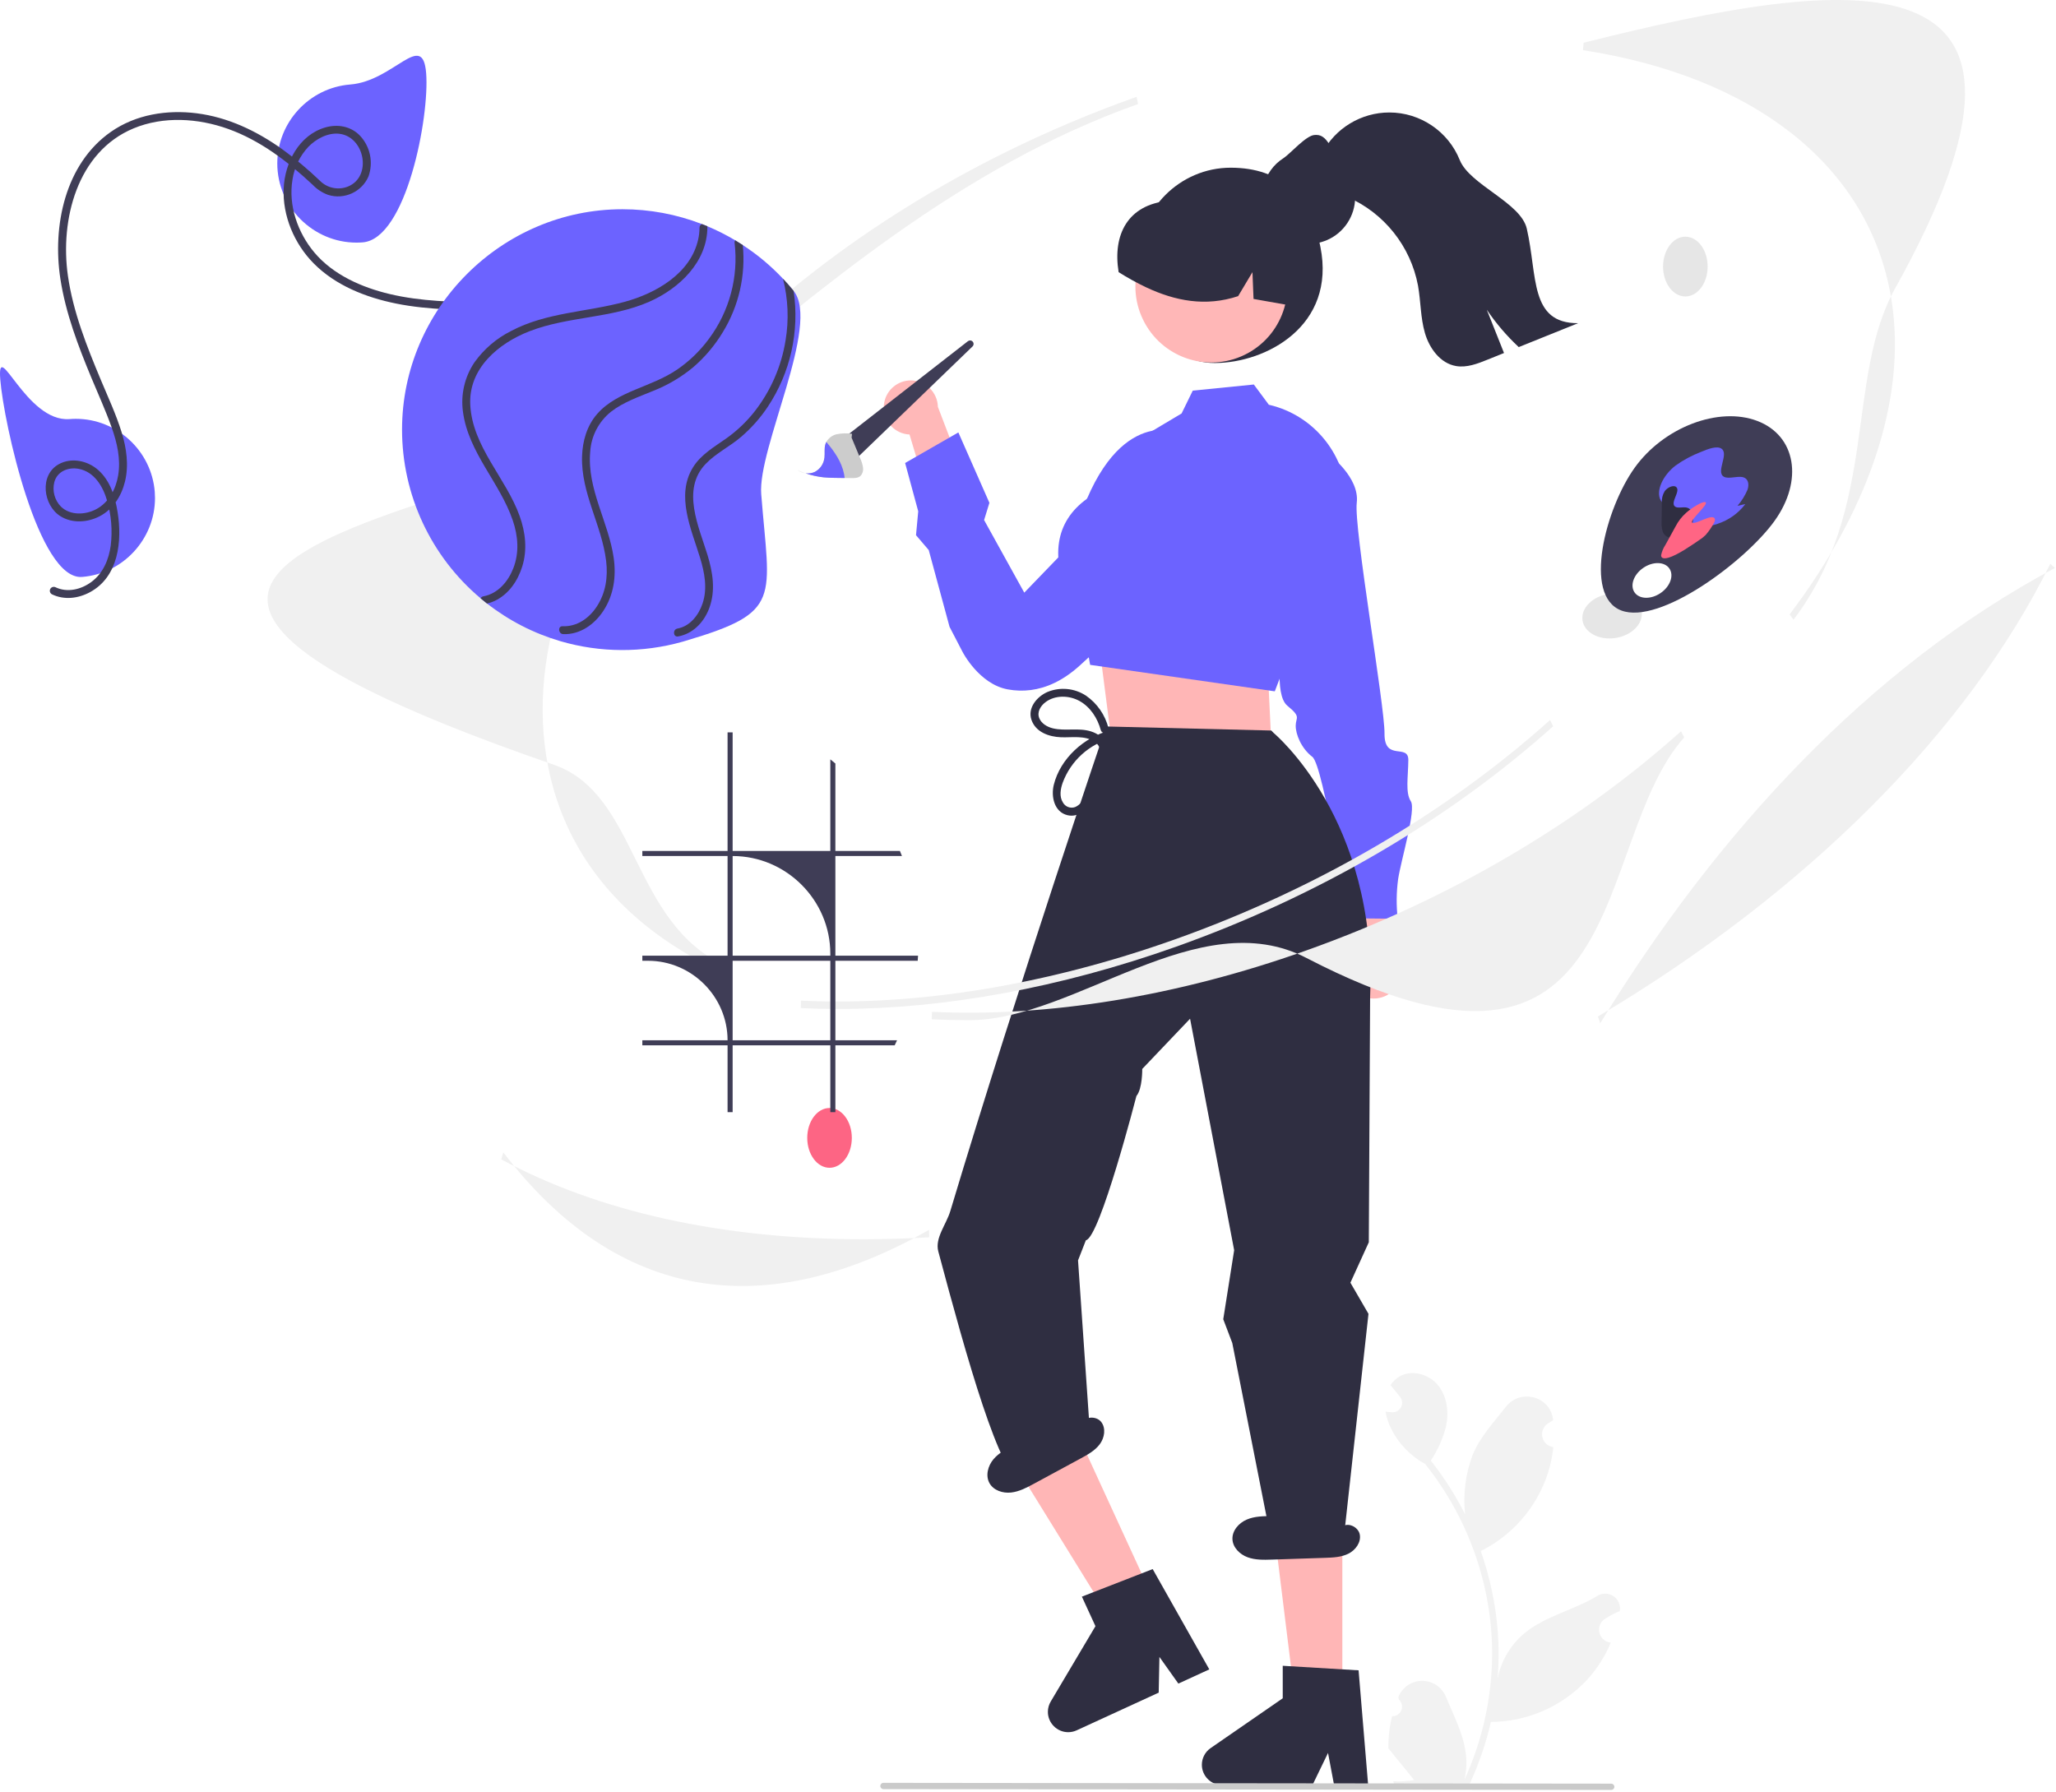 <?xml version="1.0" encoding="UTF-8" standalone="no"?>
<!DOCTYPE svg PUBLIC "-//W3C//DTD SVG 1.1//EN" "http://www.w3.org/Graphics/SVG/1.1/DTD/svg11.dtd">
<svg width="100%" height="100%" viewBox="0 0 779 679" version="1.1" xmlns="http://www.w3.org/2000/svg" xmlns:xlink="http://www.w3.org/1999/xlink" xml:space="preserve" xmlns:serif="http://www.serif.com/" style="fill-rule:evenodd;clip-rule:evenodd;stroke-linejoin:round;stroke-miterlimit:2;">
    <g transform="matrix(-1,0,0,1,989.3,-110.903)">
        <path d="M461.855,761.164C461.8,761.167 461.744,761.168 461.689,761.168C459.707,761.168 458.076,759.537 458.076,757.555C458.076,756.548 458.497,755.585 459.236,754.902C459.327,754.539 459.393,754.279 459.484,753.917C459.451,753.838 459.419,753.76 459.386,753.681C457.869,750.099 454.34,747.761 450.45,747.761C446.535,747.761 442.987,750.131 441.487,753.747C438.56,760.798 434.833,767.861 433.915,775.315C433.511,778.61 433.681,781.951 434.419,785.188C427.543,770.19 423.973,753.887 423.95,737.389C423.948,733.248 424.178,729.111 424.639,724.997C425.019,721.624 425.547,718.274 426.223,714.949C429.908,696.909 437.821,679.997 449.31,665.608C454.87,662.574 459.368,657.907 462.195,652.239C463.22,650.201 463.943,648.026 464.345,645.781C463.717,645.863 463.08,645.914 462.452,645.956C462.257,645.966 462.051,645.976 461.856,645.986L461.782,645.99C461.729,645.992 461.675,645.993 461.622,645.993C459.658,645.993 458.042,644.377 458.042,642.413C458.042,641.592 458.324,640.795 458.842,640.157C459.113,639.824 459.384,639.491 459.655,639.158C460.067,638.644 460.488,638.14 460.899,637.626C460.947,637.577 460.992,637.525 461.033,637.471C461.506,636.885 461.979,636.309 462.452,635.723C461.589,634.383 460.427,633.26 459.059,632.443C454.318,629.666 447.777,631.589 444.353,635.877C440.918,640.166 440.27,646.182 441.463,651.54C442.636,656.099 444.577,660.425 447.202,664.333C446.944,664.662 446.677,664.981 446.42,665.31C441.72,671.353 437.624,677.842 434.19,684.684C435.025,677.02 434.028,669.265 431.282,662.06C428.499,655.345 423.282,649.69 418.687,643.885C413.169,636.912 401.852,639.955 400.88,648.794C400.871,648.88 400.861,648.965 400.852,649.051C401.535,649.436 402.203,649.845 402.856,650.277C404.216,651.185 405.035,652.717 405.035,654.352C405.035,656.76 403.26,658.829 400.88,659.196L400.781,659.211C401.024,661.671 401.453,664.108 402.066,666.503C405.653,680.009 414.721,691.423 427.066,697.971C427.467,698.177 427.858,698.382 428.259,698.578C424.809,708.355 422.645,718.539 421.821,728.874C421.355,734.971 421.382,741.096 421.903,747.189L421.873,746.973C420.556,740.199 416.941,734.084 411.64,729.666C403.766,723.197 392.641,720.815 384.146,715.616C383.239,715.033 382.184,714.724 381.107,714.724C378.021,714.724 375.481,717.263 375.481,720.349C375.481,720.596 375.498,720.843 375.53,721.088C375.541,721.164 375.553,721.239 375.565,721.315C376.831,721.831 378.064,722.425 379.257,723.094C379.939,723.479 380.607,723.888 381.261,724.32C382.62,725.228 383.439,726.76 383.439,728.395C383.439,730.803 381.664,732.872 379.285,733.239L379.185,733.254C379.113,733.265 379.051,733.275 378.979,733.285C381.143,738.452 384.18,743.207 387.957,747.343C397.383,757.458 410.577,763.247 424.402,763.335L424.413,763.335C426.27,771.407 428.962,779.265 432.444,786.782L461.136,786.782C461.239,786.463 461.331,786.134 461.424,785.815C458.768,785.982 456.102,785.823 453.485,785.342C455.614,782.73 457.742,780.097 459.871,777.485C459.919,777.436 459.963,777.385 460.005,777.331C461.085,775.994 462.175,774.667 463.254,773.33L463.255,773.329C463.313,769.231 462.842,765.142 461.856,761.165L461.855,761.164Z" style="fill:rgb(242,242,242);fill-rule:nonzero;"/>
    </g>
    <g transform="matrix(-1,0,0,1,989.3,-110.903)">
        <path d="M558.01,209.444C558.01,228.774 548.34,248.444 529.01,248.444C509.68,248.444 483.01,234.444 489.01,204.444C492.801,185.489 503.68,174.444 523.01,174.444C542.21,174.444 558.01,190.243 558.01,209.444Z" style="fill:rgb(47,46,65);fill-rule:nonzero;"/>
    </g>
    <g transform="matrix(-1,0,0,1,989.3,-110.903)">
        <path d="M476.924,485.619C478.705,483.642 479.692,481.074 479.692,478.413C479.692,474.701 477.771,471.242 474.621,469.28L483.082,431.987L464.483,438.985L459.3,473.326C458.461,474.895 458.022,476.647 458.022,478.426C458.022,484.362 462.906,489.246 468.841,489.246C471.928,489.246 474.872,487.925 476.924,485.619L476.924,485.619Z" style="fill:rgb(255,184,184);fill-rule:nonzero;"/>
    </g>
    <g transform="matrix(-1,0,0,1,989.3,-110.903)">
        <path d="M516.402,353.435L503.421,354.756C503.421,354.756 506.816,373.987 501.506,378.319C496.197,382.65 498.337,382.63 498.368,385.84C498.399,389.05 496.31,394.421 492.06,397.672C487.811,400.924 478.973,458.828 478.973,458.828L459.712,459.013C460.286,454.032 460.238,449 459.568,444.032C458.426,436.551 452.653,417.709 454.762,414.478C456.872,411.247 455.761,405.306 455.7,398.886C455.638,392.465 464.823,399.559 464.72,388.859C464.618,378.158 476.399,311.011 475.236,301.391C474.073,291.771 485.762,283.097 485.762,283.097L496.463,282.994L516.402,353.435Z" style="fill:rgb(108,99,255);fill-rule:nonzero;"/>
    </g>
    <g transform="matrix(-1,0,0,1,989.3,-110.903)">
        <path d="M654.214,263.129C654.376,263.856 654.457,264.599 654.457,265.344C654.457,270.774 650.12,275.3 644.694,275.531L634.28,310.235L622.204,295.789L633.945,265.048C634.076,259.518 638.662,255.04 644.193,255.04C649.004,255.04 653.199,258.427 654.214,263.129L654.214,263.129Z" style="fill:rgb(255,184,184);fill-rule:nonzero;"/>
    </g>
    <g transform="matrix(-1,0,0,1,989.3,-110.903)">
        <path d="M544.268,274.432C544.268,274.432 569.444,264.993 583.093,316.687L601.212,335.452L616.434,307.946L614.422,301.421L626.186,274.75L646.357,286.326L641.392,304.637L642.23,313.689L637.41,319.319L629.52,348.417L624.584,357.924C624.584,357.924 618.36,370.096 607.494,372.101C604.597,372.644 601.633,372.728 598.711,372.35C592.988,371.603 586.718,368.966 580.273,363.145C556.365,341.551 542.225,324.894 542.225,324.894L544.268,274.432Z" style="fill:rgb(108,99,255);fill-rule:nonzero;"/>
    </g>
    <g transform="matrix(-1,0,0,1,989.3,-110.903)">
        <path d="M665.64,285.427L620.823,242.175C620.564,241.925 620.418,241.58 620.418,241.221C620.418,240.493 621.017,239.895 621.744,239.895C622.039,239.895 622.326,239.993 622.559,240.175L670.079,277.196L665.64,285.427Z" style="fill:rgb(63,61,86);fill-rule:nonzero;"/>
    </g>
    <g transform="matrix(-1,0,0,1,989.3,-110.903)">
        <path d="M684.098,290.221C681.85,291.011 679.516,291.532 677.146,291.774C675.94,291.893 674.73,291.935 673.53,291.95C673.109,291.964 672.682,291.966 672.264,291.972C671.267,291.986 670.27,292.001 669.263,292.012C668.415,292.029 667.557,292.042 666.712,292.049C665.468,292.068 664.102,292.042 663.21,291.168C662.446,290.276 662.123,289.087 662.329,287.931C662.527,286.736 662.889,285.575 663.404,284.479C664.479,281.892 665.564,279.308 666.639,276.72L666.472,275.272C668.446,274.986 670.455,275.048 672.408,275.454C674.02,275.865 675.395,276.918 676.213,278.366C676.383,278.689 676.519,279.028 676.617,279.379C677.038,280.921 676.735,282.633 676.916,284.246C676.957,284.582 677.019,284.914 677.101,285.242C677.569,287.205 678.889,288.86 680.699,289.752C681.766,290.222 682.944,290.384 684.098,290.221Z" style="fill:rgb(204,204,204);fill-rule:nonzero;"/>
    </g>
    <g transform="matrix(-1,0,0,1,989.3,-110.903)">
        <path d="M687.249,288.967C686.314,289.631 685.233,290.061 684.098,290.221C685.169,289.856 686.22,289.438 687.249,288.967Z" style="fill:rgb(230,230,230);fill-rule:nonzero;"/>
    </g>
    <g transform="matrix(-1,0,0,1,989.3,-110.903)">
        <path d="M684.098,290.221C681.85,291.011 679.516,291.532 677.146,291.774C675.94,291.893 674.73,291.935 673.53,291.95C673.109,291.964 672.682,291.966 672.264,291.972C671.267,291.986 670.27,292.001 669.263,292.012C669.313,291.507 669.388,291.005 669.49,290.507C670.43,285.865 673.161,281.917 676.213,278.366C676.383,278.689 676.519,279.028 676.617,279.379C677.038,280.921 676.735,282.633 676.916,284.246C676.957,284.582 677.019,284.914 677.101,285.242C677.569,287.205 678.889,288.86 680.699,289.752C681.766,290.222 682.943,290.384 684.098,290.221Z" style="fill:rgb(108,99,255);fill-rule:nonzero;"/>
    </g>
    <g transform="matrix(-1,0,0,1,778.6,0)">
        <path d="M299.8,250.089L298.019,258.576L296.505,289.88L357.341,281.643L362.012,245.395L355.555,234.785L299.8,250.089Z" style="fill:rgb(255,182,182);fill-rule:nonzero;"/>
    </g>
    <g transform="matrix(-0.48,-0.877,-0.877,0.48,905.69,468.382)">
        <circle cx="530.233" cy="219.146" r="28.792" style="fill:rgb(255,183,183);"/>
    </g>
    <g transform="matrix(-1,0,0,1,989.3,-110.903)">
        <path d="M486.856,321.981L478.939,301.411C478.931,283.74 491.221,268.272 508.436,264.285L508.545,264.26L514.238,256.589L537.369,258.903L541.609,267.567L558.37,277.548L577.432,299.869C583.436,304.18 587.002,309.707 588.034,316.299C590.225,330.294 580.426,344.296 579.261,345.902L576.257,362.815L506.821,372.766L506.291,372.833L486.856,321.981Z" style="fill:rgb(108,99,255);fill-rule:nonzero;"/>
    </g>
    <g transform="matrix(-1,0,0,1,989.3,-110.903)">
        <path d="M500.101,226.694C500.362,226.653 500.623,226.598 500.884,226.556C505.375,225.76 509.866,224.977 514.344,224.167L514.756,214.017L520.181,223.109C532.555,227.216 544.133,224.895 555.025,219.772C558.617,218.066 562.103,216.144 565.463,214.017C567.806,199.72 561.895,188.453 546.716,187.015C546.244,186.97 545.905,186.576 545.493,186.369C545.493,186.369 545.493,186.369 545.493,186.369C545.486,186.369 545.479,186.363 545.479,186.356C545.479,186.356 545.479,186.356 545.479,186.356C544.779,186.026 544.065,185.71 543.351,185.422C531.957,180.969 518.962,183.489 510.058,191.877C501.268,200.269 497.313,214.127 500.101,226.694Z" style="fill:rgb(47,46,65);fill-rule:nonzero;"/>
    </g>
    <g transform="matrix(-1,0,0,1,778.6,0)">
        <path d="M342.209,604.549L358.727,612.139L395.863,552.037L371.484,540.835L342.209,604.549Z" style="fill:rgb(255,182,182);fill-rule:nonzero;"/>
    </g>
    <g transform="matrix(-1,0,0,1,989.3,-110.903)">
        <path d="M552.556,705.421L579.384,715.861L574.243,727.049L591.189,755.602C591.895,756.79 592.267,758.146 592.267,759.528C592.267,763.747 588.795,767.218 584.576,767.218C583.468,767.218 582.372,766.979 581.365,766.516L550.278,752.23L550.005,738.702L542.827,748.806L531.106,743.42L552.556,705.421Z" style="fill:rgb(47,46,65);fill-rule:nonzero;"/>
    </g>
    <g transform="matrix(-1,0,0,1,778.6,0)">
        <path d="M270.001,641.839L288.18,641.839L296.828,571.721L269.998,571.722L270.001,641.839Z" style="fill:rgb(255,182,182);fill-rule:nonzero;"/>
    </g>
    <g transform="matrix(-1,0,0,1,989.3,-110.903)">
        <path d="M470.815,608.863L470.815,608.675L477.643,596.908L470.671,581.591L470.176,488.501C467.429,421.229 506.457,388.891 506.764,388.573L507.611,387.694L570.201,386.162C570.201,386.162 603.097,482.735 629.231,569.752C630.776,574.895 635.144,579.968 633.786,585.059C623.01,625.444 610.219,671.153 602.01,672.444L576.01,658.444L580.842,588.452L577.871,580.835C572.549,579.854 558.714,526.16 558.714,526.16C556.395,523.407 556.514,515.921 556.514,515.921L538.392,496.894L521.688,584.596L525.819,610.754L522.401,619.748L507.763,694.002L507.607,695.199L480.01,692.444L470.815,608.863Z" style="fill:rgb(47,46,65);fill-rule:nonzero;"/>
    </g>
    <g transform="matrix(-1,0,0,1,989.3,-110.903)">
        <path d="M474.545,743.775L503.282,742.059L503.282,754.371L530.603,773.24C532.68,774.675 533.924,777.044 533.924,779.569C533.924,783.788 530.452,787.259 526.233,787.259L492.021,787.259L486.124,775.081L483.821,787.259L470.922,787.259L474.545,743.775Z" style="fill:rgb(47,46,65);fill-rule:nonzero;"/>
    </g>
    <g transform="matrix(-1,0,0,1,989.3,-110.903)">
        <path d="M511.132,185.641L511.132,185.665C511.136,187.172 510.944,188.673 510.561,190.131C510.5,190.386 510.427,190.654 510.342,190.909L510.342,190.922C508.688,196.194 504.653,200.396 499.451,202.262C499.074,202.408 498.685,202.53 498.295,202.639C497.475,202.877 496.637,203.048 495.789,203.15C495.027,203.258 494.258,203.311 493.489,203.308C492.888,203.311 492.287,203.283 491.688,203.223C490.288,203.082 488.91,202.767 487.588,202.286C487.38,202.226 487.177,202.153 486.979,202.067C486.88,202.032 486.782,201.991 486.687,201.946C480.133,199.202 475.845,192.759 475.845,185.654C475.845,183.018 476.436,180.414 477.573,178.036L477.586,178.024C478.451,176.212 479.624,174.565 481.053,173.156C484.241,169.981 485.646,162.022 490.489,162.022C490.72,162.017 490.952,162.026 491.183,162.046C494.431,162.155 500.437,169.165 502.992,170.82C504.89,172.019 506.535,173.577 507.835,175.407C509.192,177.29 510.16,179.425 510.682,181.686C510.981,182.983 511.132,184.31 511.132,185.641Z" style="fill:rgb(47,46,65);fill-rule:nonzero;"/>
    </g>
    <g transform="matrix(-1,0,0,1,989.3,-110.903)">
        <path d="M489.575,179.497C486.835,182.687 482.545,183.927 478.675,185.587C464.822,191.665 454.837,204.22 452.035,219.087C450.965,225.057 451.105,231.237 449.415,237.057C447.735,242.877 443.575,248.587 437.605,249.597C433.565,250.287 429.515,248.727 425.715,247.187C423.625,246.347 421.535,245.504 419.445,244.657C421.625,239.187 423.802,233.717 425.975,228.247C422.483,233.409 418.42,238.162 413.865,242.417C406.375,239.397 398.879,236.377 391.375,233.357C409.835,233.427 406.685,215.507 410.815,197.527C413.085,187.647 432.415,180.957 436.205,171.557C440.573,160.683 451.171,153.519 462.89,153.519C473.573,153.519 483.41,159.472 488.365,168.937C492.155,170.447 492.265,176.347 489.575,179.497Z" style="fill:rgb(47,46,65);fill-rule:nonzero;"/>
    </g>
    <g transform="matrix(-1,0,0,1,989.3,-110.903)">
        <path d="M567.981,390.569C576.595,392.815 583.583,399.145 586.667,407.495C587.489,409.863 588.001,412.671 586.589,414.923C585.701,416.584 583.7,417.343 581.933,416.688C580.089,415.928 578.82,414.043 577.882,412.373C576.64,410.012 575.572,407.563 574.688,405.046C573.24,401.248 570.15,394.908 574.561,391.939C578.271,389.442 583.183,390.412 587.358,390.241C591.869,390.056 596.883,388.328 598.486,383.652C600.045,379.105 596.391,374.828 592.452,373.099C587.647,371.107 582.154,371.63 577.812,374.493C573.582,377.425 570.56,381.797 569.312,386.789C569.284,386.903 569.27,387.02 569.27,387.137C569.27,387.961 569.948,388.639 570.772,388.639C571.426,388.639 572.009,388.211 572.204,387.586C573.443,383.064 576.122,378.809 580.303,376.492C584.217,374.322 589.585,374.189 593.237,376.997C595.044,378.387 596.462,380.698 595.537,382.994C594.688,385.101 592.478,386.354 590.373,386.862C585.613,388.013 580.635,386.524 575.89,388.044C571.366,389.494 568.759,393.194 569.412,397.996C569.905,400.694 570.705,403.327 571.795,405.844C572.721,408.431 573.803,410.961 575.036,413.417C576.92,416.977 580.316,420.83 584.798,419.786C589.907,418.597 591.119,412.633 590.025,408.246C587.528,398.244 578.568,390.232 568.779,387.676C568.665,387.649 568.548,387.635 568.431,387.635C567.607,387.635 566.929,388.313 566.929,389.136C566.929,389.791 567.357,390.373 567.981,390.569L567.981,390.569Z" style="fill:rgb(47,46,65);fill-rule:nonzero;"/>
    </g>
    <g transform="matrix(-1,0,0,1,989.3,-110.903)">
        <path d="M612.876,663.787C610.755,661.279 607.73,659.749 604.79,658.284L580.126,645.999L579.423,650.376C578.491,647.497 573.913,647.285 572.058,649.676C570.202,652.067 570.796,655.68 572.606,658.106C574.416,660.531 577.164,662.045 579.825,663.485C585.726,666.679 591.628,669.873 597.529,673.067C600.278,674.555 603.116,676.071 606.224,676.411C609.332,676.751 612.813,675.631 614.362,672.915C615.988,670.062 614.996,666.294 612.876,663.787Z" style="fill:rgb(47,46,65);fill-rule:nonzero;"/>
    </g>
    <g transform="matrix(-1,0,0,1,989.3,-110.903)">
        <path d="M516.928,686.663C513.911,685.367 510.521,685.349 507.236,685.351C498.052,685.358 488.867,685.366 479.682,685.373L481.008,689.603C478.888,687.444 474.698,689.299 474.105,692.266C473.513,695.234 475.658,698.202 478.36,699.564C481.063,700.926 484.198,701.053 487.222,701.153C493.929,701.376 500.635,701.598 507.341,701.82C510.466,701.924 513.683,702.013 516.615,700.93C519.547,699.846 522.162,697.289 522.335,694.167C522.516,690.888 519.946,687.96 516.928,686.663Z" style="fill:rgb(47,46,65);fill-rule:nonzero;"/>
    </g>
    <g transform="matrix(-1,0,0,1,989.3,-110.903)">
        <path d="M671.798,493.197C631.385,493.197 587.469,485.144 543.849,469.658C489.906,450.508 440.446,421.604 400.817,386.069L401.99,383.716C441.429,419.079 490.669,447.851 544.389,466.92C592.934,484.155 641.844,492.14 685.812,490.033L685.889,492.862C681.245,493.086 676.548,493.198 671.798,493.197Z" style="fill:rgb(240,240,240);fill-rule:nonzero;"/>
    </g>
    <g transform="matrix(-1,0,0,1,989.3,-110.903)">
        <path d="M309.753,345.716C277.373,302.971 290.214,254.186 271.244,220.152C198.537,89.713 288.065,101.731 389.286,127.097L389.527,129.911C325.104,139.853 282.736,173.009 273.285,220.877C265.941,258.078 279.418,301.697 311.235,343.698L309.753,345.716Z" style="fill:rgb(240,240,240);fill-rule:nonzero;"/>
    </g>
    <g transform="matrix(-1,0,0,1,989.3,-110.903)">
        <path d="M622.169,497.444C581.757,497.444 535.312,452.598 494.22,473.906C369.805,538.42 386.932,430.466 351.188,390.317L352.362,387.963C391.801,423.326 441.041,452.099 494.761,471.168C543.306,488.403 592.216,496.388 636.184,494.281L636.26,497.11C631.617,497.334 626.92,497.445 622.169,497.444Z" style="fill:rgb(240,240,240);fill-rule:nonzero;"/>
    </g>
    <g transform="matrix(-1,0,0,1,989.3,-110.903)">
        <path d="M714.881,479.636L714.205,476.954C750.348,460.567 747.243,411.758 779.58,400.613C1025.91,315.709 782.755,306.134 728.061,261.224C679.151,221.063 625.848,174.37 558.105,150.322L558.645,147.584C626.684,171.738 687.335,211.328 729.425,259.062C771.727,307.035 790.264,357.563 781.622,401.337C774.807,435.856 751.728,462.931 714.881,479.636Z" style="fill:rgb(240,240,240);fill-rule:nonzero;"/>
    </g>
    <g transform="matrix(-1,0,0,1,989.3,-110.903)">
        <path d="M382.998,498.628C339.497,427.505 281.702,363.975 210.7,326.103L212.459,324.536C243.939,388.122 304.808,449.029 383.854,496.04L382.998,498.628Z" style="fill:rgb(240,240,240);fill-rule:nonzero;"/>
    </g>
    <g transform="matrix(-1,0,0,1,989.3,-110.903)">
        <path d="M662.192,580.444C654.002,580.444 645.671,580.199 637.201,579.708L637.291,576.879C699.767,612.424 755.501,603.971 798.592,547.539L799.382,550.166C762.469,570.111 715.42,580.444 662.192,580.444Z" style="fill:rgb(240,240,240);fill-rule:nonzero;"/>
    </g>
    <g transform="matrix(-1,0,0,1,778.6,0)">
        <ellipse cx="464.297" cy="431.139" rx="8.447" ry="11.327" style="fill:rgb(253,101,132);"/>
    </g>
    <g transform="matrix(-0.15,-0.989,-0.989,0.15,1008.22,555.975)">
        <ellipse cx="378.422" cy="344.442" rx="8.447" ry="11.327" style="fill:rgb(230,230,230);"/>
    </g>
    <g transform="matrix(-1,0,0,1,778.6,0)">
        <ellipse cx="140.033" cy="101.004" rx="8.447" ry="11.327" style="fill:rgb(230,230,230);"/>
    </g>
    <g transform="matrix(-1,0,0,1,989.3,-110.903)">
        <path d="M369.929,288.11C358.912,272.756 338.119,264.822 323.487,270.388C308.854,275.955 305.922,292.914 316.939,308.268C327.956,323.622 360.385,347.774 375.018,342.207C389.651,336.641 380.946,303.464 369.929,288.11ZM369.997,335.335C368.196,337.976 363.776,338.098 360.126,335.609C356.476,333.119 354.978,328.96 356.779,326.319C358.58,323.679 362.999,323.556 366.649,326.046C370.299,328.535 371.798,332.694 369.997,335.335Z" style="fill:rgb(63,61,86);fill-rule:nonzero;"/>
    </g>
    <g transform="matrix(-1,0,0,1,989.3,-110.903)">
        <path d="M357.493,303.129C356.121,304.238 354.749,305.347 353.377,306.456C351.693,308.009 349.699,309.187 347.527,309.914C344.545,310.603 341.426,310.417 338.547,309.379C334.35,308.023 330.67,305.408 328.009,301.89L330.974,302.552C329.401,300.73 328.122,298.674 327.183,296.458C326.487,294.401 326.875,292.314 328.753,291.751C330.902,291.106 334.361,292.556 336.165,291.514C339.285,289.712 334.156,283.001 336.999,280.931C338.656,279.725 341.971,280.918 344.734,282.101C348.17,283.411 351.428,285.15 354.427,287.278C359.336,291.068 362.053,297.042 360.049,300.5C359.363,301.524 358.497,302.415 357.493,303.129Z" style="fill:rgb(108,99,255);fill-rule:nonzero;"/>
    </g>
    <g transform="matrix(-1,0,0,1,989.3,-110.903)">
        <path d="M356.482,314.642C354.082,314.971 351.306,313.126 348.991,311.425L348.402,310.653C347.92,309.177 347.717,307.623 347.804,306.072C347.916,304.597 349.043,303.386 350.506,303.168C351.914,302.983 353.792,303.59 354.721,302.775C356.519,301.201 352.351,296.861 354.256,295.388C355.326,294.561 357.599,295.621 358.579,297.043C359.379,298.367 359.748,299.909 359.636,301.452C359.668,303.719 359.7,305.986 359.731,308.254C359.833,309.592 359.697,310.938 359.331,312.23C358.921,313.51 357.812,314.449 356.482,314.642Z" style="fill:rgb(47,46,65);fill-rule:nonzero;"/>
    </g>
    <g transform="matrix(-1,0,0,1,989.3,-110.903)">
        <path d="M357.083,322.197C353.757,321.214 348.686,317.787 344.366,314.761L343.08,313.642C341.733,312.114 340.592,310.418 339.685,308.594C339.186,307.229 339.828,306.432 342.036,307.091C343.991,307.675 347.07,309.334 347.98,309.007C349.74,308.375 341.261,301.611 343.235,301.143C344.343,300.88 348.248,303.222 350.462,305.226C352.092,306.672 353.439,308.409 354.434,310.349C355.728,312.701 357.022,315.053 358.316,317.406C359.097,318.58 359.642,319.897 359.919,321.28C359.946,322.281 359.101,322.793 357.083,322.197Z" style="fill:rgb(255,101,132);fill-rule:nonzero;"/>
    </g>
    <g transform="matrix(-1,0,0,1,989.3,-110.903)">
        <path d="M827.835,138.641C829.14,122.123 840.07,141.613 856.588,142.918C872.112,144.138 884.237,157.253 884.237,172.826C884.237,189.283 870.695,202.826 854.237,202.826C853.445,202.826 852.653,202.795 851.862,202.732C835.345,201.427 826.53,155.158 827.835,138.641Z" style="fill:rgb(108,99,255);fill-rule:nonzero;"/>
    </g>
    <g transform="matrix(-1,0,0,1,989.3,-110.903)">
        <path d="M930.665,297.231C931.891,281.712 945.004,269.594 960.572,269.594C961.36,269.594 962.149,269.625 962.935,269.687C979.452,270.992 990.501,238.191 989.196,254.708C987.891,271.226 974.727,330.805 958.209,329.501C942.69,328.275 930.572,315.162 930.572,299.594C930.572,298.805 930.603,298.017 930.665,297.231Z" style="fill:rgb(108,99,255);fill-rule:nonzero;"/>
    </g>
    <g transform="matrix(-1,0,0,1,989.3,-110.903)">
        <path d="M968.316,333.383C963.8,335.56 958.583,334.276 954.685,331.402C950.25,328.132 948.064,322.931 947.342,317.596C946.647,311.869 947.125,306.061 948.748,300.525C950.289,295.185 953.592,289.643 959.494,288.542C963.427,287.807 967.625,289.486 968.715,293.57C969.557,296.898 968.597,300.435 966.189,302.882C962.659,306.273 956.993,306.015 952.893,303.86C948.071,301.324 945.41,296.252 944.531,291.036C943.487,284.835 944.946,278.604 947.021,272.771C949.276,266.431 952.085,260.28 954.664,254.068C959.695,241.954 964.421,229.578 966.425,216.55C969.486,196.649 964.72,173.03 947.272,160.847C937.853,154.27 926.041,152.407 914.803,153.823C902.953,155.316 892.063,160.516 882.419,167.401C877.403,171.047 872.639,175.028 868.16,179.316C865.39,182.166 861.15,183.064 857.462,181.583C848.188,177.809 851.144,162.719 860.703,161.595C865.046,161.084 869.519,163.507 872.465,166.535C875.679,169.971 877.777,174.302 878.481,178.953C880.116,188.745 876.486,199.095 870.18,206.58C863.056,215.036 852.229,219.796 841.69,222.303C829.691,225.158 817.349,225.304 805.084,225.575C792.532,225.852 779.832,226.33 767.717,229.931C757.966,232.859 748.766,237.38 740.49,243.31C723.819,255.152 711.338,271.994 704.861,291.389C703.338,296.082 702.21,300.893 701.491,305.774C701.208,307.684 704.199,307.913 704.481,306.01C707.635,284.736 719.154,265.172 735.345,251.167C743.422,244.148 752.669,238.601 762.663,234.778C774.701,230.211 787.488,229.053 800.265,228.68C813.313,228.299 826.48,228.507 839.333,225.894C850.697,223.585 862.204,219.055 870.483,210.665C877.783,203.268 882.3,192.685 881.815,182.226C881.365,172.494 876.005,162.088 866.075,159.196C861.416,157.839 856.414,158.702 852.953,162.259C849.037,166.388 847.768,172.391 849.679,177.752C852.23,183.648 858.916,186.683 865.034,184.72C867.213,183.92 869.181,182.633 870.788,180.958C880.164,172.179 890.656,164.122 902.865,159.75C914.252,155.673 927.351,154.836 938.682,159.539C960.133,168.442 966.578,194.281 963.58,215.328C961.618,229.102 956.403,242.144 951.069,254.903C948.345,261.419 945.318,267.892 943.232,274.649C941.366,280.699 940.428,287.191 941.959,293.424C943.296,298.865 946.459,303.865 951.519,306.5C956.115,308.894 961.947,309.307 966.45,306.46C972.961,302.344 974.425,290.979 967.113,286.838C962.261,284.09 956.048,285.44 952.024,289.049C947.513,293.095 945.67,299.154 944.74,304.953C942.982,315.91 944.364,329.402 955.186,335.264C959.645,337.679 964.96,338.331 969.621,336.085C970.114,335.825 970.424,335.313 970.424,334.756C970.424,333.933 969.746,333.255 968.922,333.255C968.714,333.255 968.507,333.299 968.316,333.383L968.316,333.383Z" style="fill:rgb(63,61,86);fill-rule:nonzero;"/>
    </g>
    <g transform="matrix(-1,0,0,1,989.3,-110.903)">
        <path d="M700.88,298.138C702.264,280.623 678.298,233.79 688.608,221.112C689.887,219.528 691.228,217.996 692.632,216.515C697.178,211.668 702.292,207.387 707.864,203.765C708.806,203.137 709.756,202.54 710.715,201.964C714.119,199.933 717.663,198.144 721.319,196.612C721.982,196.344 722.655,196.076 723.329,195.808C732.94,192.089 743.157,190.181 753.463,190.181C799.273,190.181 836.969,227.877 836.969,273.687C836.969,298.328 826.063,321.746 807.202,337.604C806.406,338.283 805.592,338.941 804.759,339.587C796.488,346.045 787.069,350.88 777,353.836C776.99,353.835 776.99,353.845 776.98,353.844C761.882,358.252 745.845,358.324 730.71,354.051L730.69,354.049C730.356,353.953 730.023,353.856 729.69,353.75C692.667,342.81 697.718,338.163 700.88,298.138Z" style="fill:rgb(108,99,255);fill-rule:nonzero;"/>
    </g>
    <g transform="matrix(-1,0,0,1,989.3,-110.903)">
        <path d="M721.279,196.99C721.277,196.863 721.29,196.736 721.319,196.612C721.982,196.344 722.655,196.076 723.328,195.808C723.905,196.039 724.281,196.606 724.27,197.227C724.275,198.743 724.448,200.253 724.787,201.731C727.685,214.559 740.817,222.037 752.541,225.24C766.886,229.172 782.3,229.226 795.682,236.332C801.181,239.093 805.925,243.152 809.504,248.157C813.227,253.652 814.79,260.334 813.89,266.911C811.845,282.388 799.929,293.684 795.022,308.053C792.999,313.972 792.502,320.272 794.803,326.192C796.753,331.221 800.603,335.808 806.139,336.847C806.592,336.917 806.987,337.198 807.202,337.604C806.406,338.283 805.592,338.941 804.759,339.587C803.759,339.356 802.787,339.021 801.858,338.586C796.561,336.061 793.137,331.025 791.423,325.543C789.447,319.198 790.199,312.597 792.412,306.422C797.572,292.024 810.324,280.181 811.119,264.284C811.806,250.506 800.48,240.984 788.665,236.399C774.046,230.731 757.659,231.573 743.255,225.209C731.924,220.201 721.332,210.165 721.279,196.99Z" style="fill:rgb(63,61,86);fill-rule:nonzero;"/>
    </g>
    <g transform="matrix(-1,0,0,1,989.3,-110.903)">
        <path d="M707.864,203.765C708.806,203.137 709.756,202.54 710.715,201.964C710.939,202.246 711.031,202.612 710.966,202.967C709.45,215.819 712.903,228.777 720.615,239.169C723.951,243.73 728.033,247.695 732.689,250.896C737.563,254.22 743.042,256.228 748.451,258.481C753.773,260.697 759.155,263.299 763.01,267.706C766.938,272.2 768.586,277.997 768.765,283.87C769.18,297.786 761.27,309.92 759.638,323.464C758.91,329.505 759.781,335.503 763.154,340.674C766.071,345.138 770.64,348.388 776.123,348.179C777.935,348.101 777.817,350.74 776.221,351.126C776.112,351.152 776,351.167 775.887,351.17C769.508,351.408 764.05,347.486 760.676,342.324C756.746,336.326 755.775,329.318 756.771,322.305C758.705,308.735 766.918,296.193 765.68,282.152C765.337,276.196 762.479,270.658 757.825,266.926C753.081,263.231 747.287,261.278 741.79,258.998C736.295,256.835 731.181,253.81 726.638,250.037C722.203,246.219 718.407,241.717 715.394,236.7C709.371,226.834 706.727,215.268 707.864,203.765Z" style="fill:rgb(63,61,86);fill-rule:nonzero;"/>
    </g>
    <g transform="matrix(-1,0,0,1,989.3,-110.903)">
        <path d="M688.608,221.112C689.887,219.528 691.228,217.996 692.632,216.515C690.688,224.154 690.356,232.116 691.659,239.891C693.228,249.673 697.24,258.902 703.322,266.723C706.371,270.617 709.964,274.053 713.991,276.925C718.598,280.198 723.689,283.057 726.739,287.993C733.356,298.707 727.308,311.531 724.055,322.228C722.35,327.811 721.194,333.809 723.082,339.495C724.55,343.904 727.803,348.184 732.609,349.055C734.498,349.395 734.271,352.396 732.373,352.046C732.017,351.977 731.662,351.899 731.308,351.811C726.09,350.436 722.324,346.166 720.496,341.126C718.126,334.549 719.236,327.736 721.227,321.202C724.503,310.457 731.24,296.414 721.947,286.692C718.028,282.59 712.719,280.074 708.437,276.376C704.599,273.076 701.228,269.27 698.417,265.061C689.811,252.14 686.312,236.467 688.608,221.112Z" style="fill:rgb(63,61,86);fill-rule:nonzero;"/>
    </g>
    <g transform="matrix(-1,0,0,1,989.3,-110.903)">
        <path d="M745.924,435.247L745.924,433.321L713.63,433.321L713.63,388.383L711.709,388.383L711.709,433.321L674.698,433.321L674.698,398.617C674.051,399.126 673.412,399.649 672.782,400.188L672.782,433.321L648.337,433.321C648.065,433.958 647.803,434.6 647.556,435.247L672.782,435.247L672.782,473.008L641.461,473.008C641.491,473.656 641.535,474.293 641.59,474.935L672.782,474.935L672.782,505.06L649.414,505.06C649.7,505.707 650.001,506.344 650.318,506.976L672.782,506.976L672.782,532.3L674.698,532.3L674.698,506.976L711.709,506.976L711.709,532.3L713.63,532.3L713.63,506.976L745.924,506.976L745.924,505.06L713.63,505.06C713.63,505.058 713.63,505.056 713.63,505.054C713.63,488.531 727.226,474.935 743.749,474.935L745.924,474.935L745.924,473.008L713.63,473.008L713.63,435.247L745.924,435.247ZM711.709,505.06L674.698,505.06L674.698,474.935L711.709,474.935L711.709,505.06ZM711.709,473.008L674.698,473.008L674.698,472.253C674.699,451.952 691.405,435.247 711.706,435.247C711.707,435.247 711.708,435.247 711.709,435.247L711.709,473.008Z" style="fill:rgb(63,61,86);fill-rule:nonzero;"/>
    </g>
    <g transform="matrix(-1,0,0,1,989.3,-110.903)">
        <path d="M654.569,788.79L378.819,789.097C378.165,789.097 377.628,788.56 377.628,787.906C377.628,787.253 378.165,786.716 378.819,786.716C378.819,786.716 654.569,786.408 654.569,786.408C654.57,786.408 654.571,786.408 654.572,786.408C655.225,786.408 655.763,786.946 655.763,787.599C655.763,788.252 655.225,788.79 654.572,788.79C654.571,788.79 654.57,788.79 654.569,788.79Z" style="fill:rgb(202,202,202);fill-rule:nonzero;"/>
    </g>
</svg>
